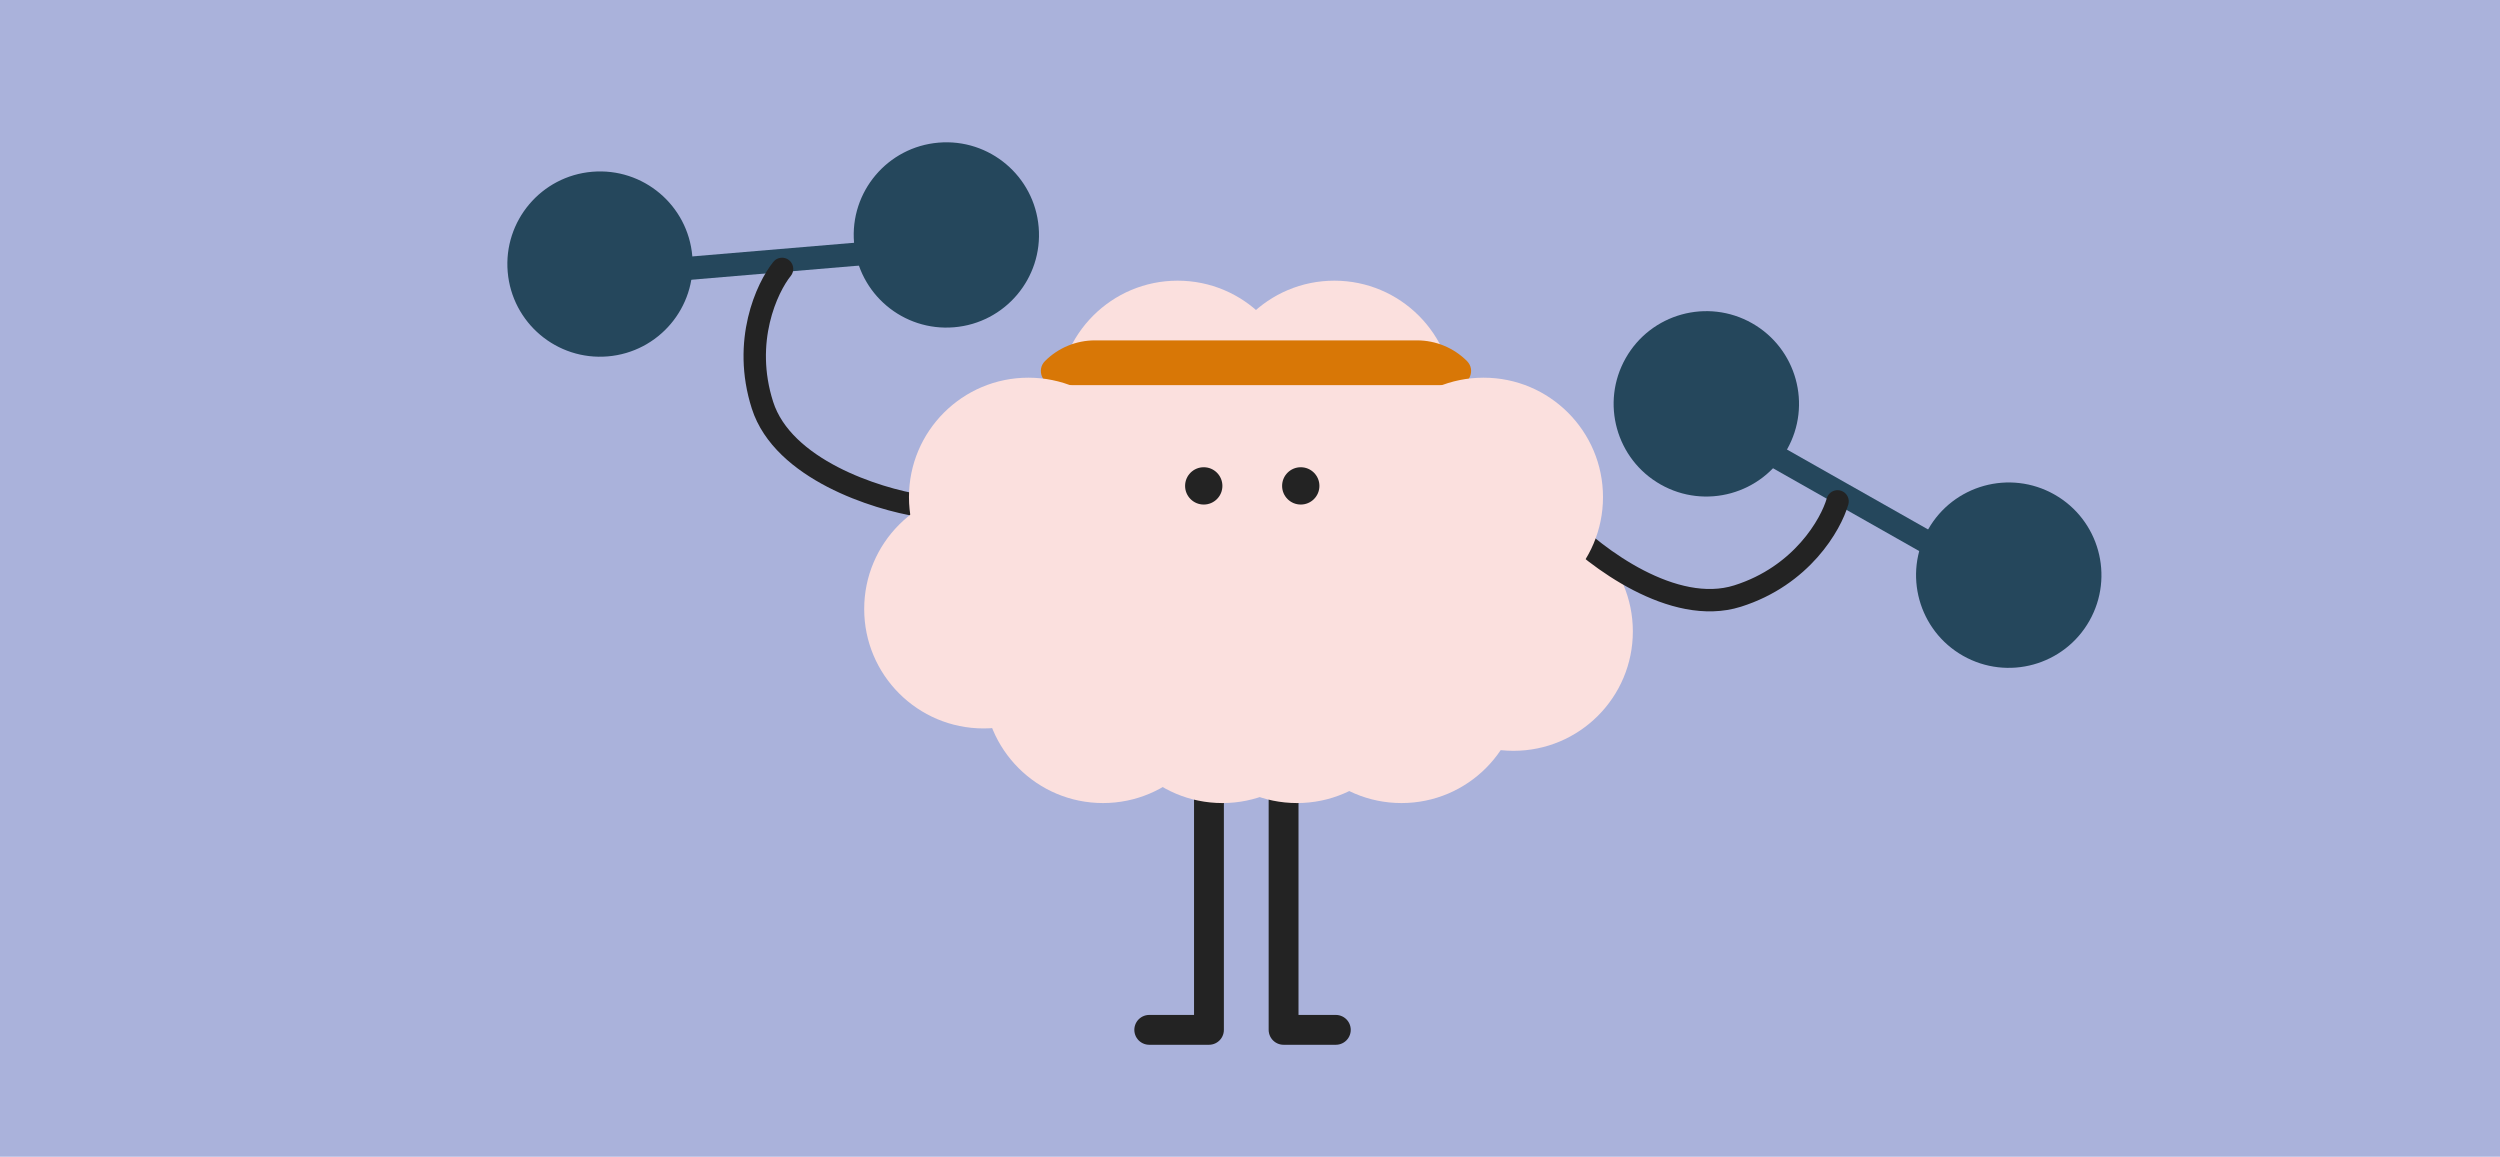 <svg width="335" height="155" viewBox="0 0 335 155" fill="none" xmlns="http://www.w3.org/2000/svg">
<path d="M0 0H335V155H0V0Z" fill="#AAB2DB"/>
<path d="M162 107V138H154" stroke="#232323" stroke-width="4" stroke-linecap="round" stroke-linejoin="round"/>
<path d="M172 107V138H179" stroke="#232323" stroke-width="4" stroke-linecap="round" stroke-linejoin="round"/>
<rect x="228.649" y="54.116" width="47.351" height="3.105" transform="rotate(29.53 228.649 54.116)" fill="#25475C"/>
<rect width="47.351" height="3.105" transform="matrix(-0.996 0.084 0.084 0.996 126.803 31.488)" fill="#25475C"/>
<circle cx="228.648" cy="54.116" r="12.42" transform="rotate(29.53 228.648 54.116)" fill="#25475C"/>
<circle cx="12.42" cy="12.42" r="12.42" transform="matrix(-0.996 0.084 0.084 0.996 138.139 18.07)" fill="#25475C"/>
<circle cx="269.173" cy="77.072" r="12.42" transform="rotate(29.53 269.173 77.072)" fill="#25475C"/>
<circle cx="12.42" cy="12.42" r="12.42" transform="matrix(-0.996 0.084 0.084 0.996 91.728 21.973)" fill="#25475C"/>
<circle cx="154.802" cy="59.61" r="16" fill="#FBE0DE"/>
<circle cx="157.802" cy="53.61" r="16" fill="#FBE0DE"/>
<circle cx="178.802" cy="53.61" r="16" fill="#FBE0DE"/>
<circle cx="147.802" cy="91.61" r="16" fill="#FBE0DE"/>
<circle cx="202.802" cy="84.61" r="16" fill="#FBE0DE"/>
<path d="M209.608 70.377C213.766 74.672 224.231 82.585 232.831 79.872C241.431 77.159 245.348 70.282 246.232 67.183" stroke="#232323" stroke-width="3" stroke-linecap="round"/>
<path d="M123.337 67.776C117.429 66.863 104.926 62.889 102.174 54.301C99.423 45.714 102.774 38.544 104.794 36.033" stroke="#232323" stroke-width="3" stroke-linecap="round"/>
<circle cx="180.802" cy="59.61" r="16" fill="#FBE0DE"/>
<circle cx="173.802" cy="91.61" r="16" fill="#FBE0DE"/>
<circle cx="187.802" cy="91.61" r="16" fill="#FBE0DE"/>
<circle cx="163.802" cy="91.61" r="16" fill="#FBE0DE"/>
<circle cx="157.802" cy="81.61" r="16" fill="#FBE0DE"/>
<circle cx="171.802" cy="81.61" r="16" fill="#FBE0DE"/>
<circle cx="161.302" cy="65.11" r="2.5" fill="#232323"/>
<circle cx="174.302" cy="65.11" r="2.5" fill="#232323"/>
<circle cx="131.802" cy="81.61" r="16" fill="#FBE0DE"/>
<path d="M140.032 48.38C141.806 46.606 144.211 45.61 146.72 45.61H189.884C192.393 45.61 194.799 46.606 196.573 48.38V48.38C197.764 49.572 196.92 51.61 195.235 51.61H141.369C139.684 51.61 138.84 49.572 140.032 48.38V48.38Z" fill="#D87706"/>
<circle cx="137.802" cy="66.61" r="16" fill="#FBE0DE"/>
<circle cx="198.802" cy="66.61" r="16" fill="#FBE0DE"/>
</svg>
